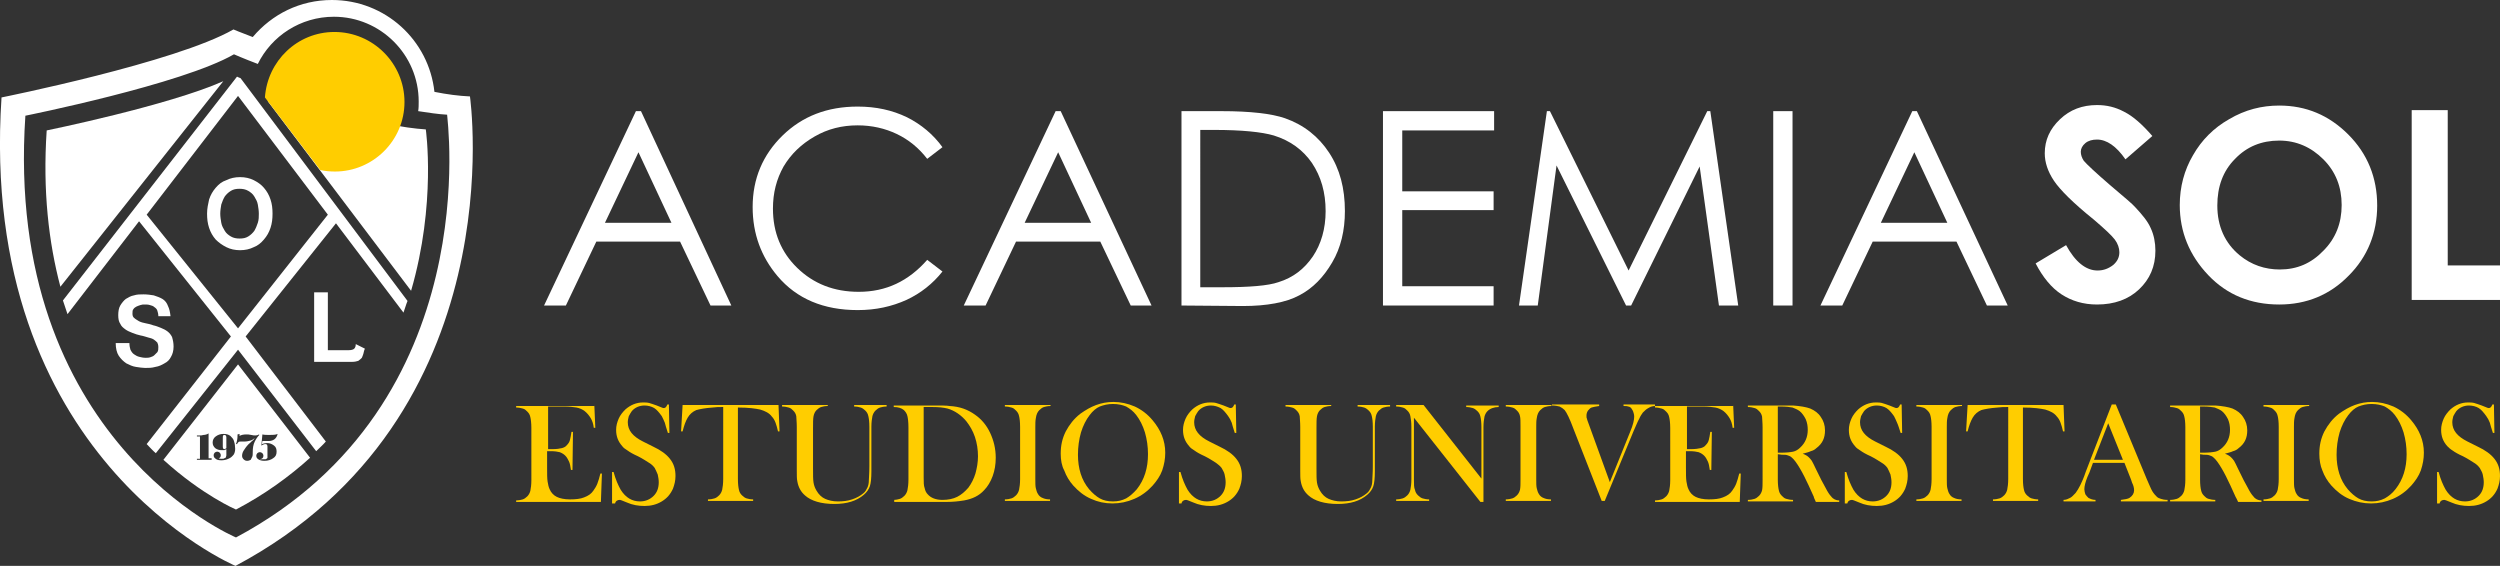 <?xml version="1.0" encoding="utf-8"?>
<!-- Generator: Adobe Illustrator 26.0.0, SVG Export Plug-In . SVG Version: 6.00 Build 0)  -->
<svg version="1.1" id="Capa_1" xmlns="http://www.w3.org/2000/svg" xmlns:xlink="http://www.w3.org/1999/xlink" x="0px" y="0px"
	 viewBox="0 0 492.6 111.5" style="enable-background:new 0 0 492.6 111.5;" xml:space="preserve">
<rect x="0" y="0" width="492.6" height="111.5" fill="#333333" stroke="none"/>
<style type="text/css">
	.st0{fill:#FFFFFF;}
	.st1{fill:#FFCD00;}
	.st2{fill-rule:evenodd;clip-rule:evenodd;fill:#FFFFFF;}
</style>
<path class="st0" d="M424.1,26.8l-5.3,4.6c-1.8-2.6-3.7-3.9-5.6-3.9c-0.9,0-1.7,0.2-2.3,0.7c-0.6,0.5-0.9,1.1-0.9,1.7
	c0,0.6,0.2,1.2,0.6,1.8c0.6,0.7,2.3,2.3,5.2,4.8c2.7,2.3,4.4,3.7,4.9,4.3c1.4,1.5,2.5,2.8,3.1,4.2c0.6,1.3,0.9,2.8,0.9,4.4
	c0,3.1-1.1,5.6-3.2,7.6s-4.9,3-8.3,3c-2.7,0-5-0.7-7-2s-3.7-3.4-5.1-6.1l6-3.6c1.8,3.3,3.9,5,6.2,5c1.2,0,2.2-0.4,3.1-1.1
	c0.8-0.7,1.2-1.5,1.2-2.5c0-0.8-0.3-1.7-0.9-2.5s-2-2.1-4.1-3.9c-4.1-3.3-6.7-5.9-7.9-7.7c-1.2-1.8-1.8-3.6-1.8-5.4
	c0-2.6,1-4.8,3-6.7s4.4-2.8,7.3-2.8c1.9,0,3.6,0.4,5.3,1.3C420.3,22.9,422.1,24.5,424.1,26.8"/>
<path class="st0" d="M449.1,20.8c5.3,0,9.8,1.9,13.6,5.7s5.7,8.5,5.7,14c0,5.4-1.9,10.1-5.6,13.8c-3.7,3.8-8.3,5.7-13.7,5.7
	c-5.6,0-10.3-1.9-14-5.8s-5.6-8.5-5.6-13.8c0-3.6,0.9-6.9,2.6-9.8c1.7-3,4.1-5.4,7.1-7.1C442.4,21.6,445.7,20.8,449.1,20.8
	 M449.1,27.7c-3.5,0-6.4,1.2-8.7,3.6c-2.4,2.4-3.5,5.5-3.5,9.2c0,4.1,1.5,7.4,4.4,9.8c2.3,1.9,5,2.8,7.9,2.8c3.4,0,6.2-1.2,8.6-3.7
	c2.4-2.4,3.6-5.4,3.6-9s-1.2-6.6-3.6-9C455.4,29,452.5,27.7,449.1,27.7"/>
<polygon class="st0" points="475.2,21.7 482.3,21.7 482.3,52.3 492.6,52.3 492.6,59.1 475.2,59.1 "/>
<path class="st0" d="M92.6,19c-2.2-0.1-4.5-0.4-7-0.9C84.5,7.9,75.9,0,65.4,0c-6.3,0-11.8,2.8-15.6,7.3C47.4,6.4,46,5.8,46,5.8
	C34.7,12.3,0.3,19.2,0.3,19.2c-4.7,71,46.1,92.3,46.1,92.3C101.7,82.1,92.6,19,92.6,19z M46.5,105.9c0,0-45.8-19.2-41.5-83.1
	c0,0,30.9-6.2,41.1-12.1c0,0,1.8,0.8,4.7,1.9c2.7-5.5,8.4-9.3,15-9.3c9.2,0,16.7,7.5,16.7,16.7c0,0.7,0,1.3-0.1,1.9
	c2,0.3,3.9,0.6,5.7,0.7C88,22.7,96.2,79.4,46.5,105.9z"/>
<path class="st0" d="M53.7,42.1c0,1-0.1,1.9-0.4,2.8s-0.7,1.6-1.3,2.3c-0.6,0.7-1.2,1.2-2,1.5c-0.8,0.4-1.7,0.6-2.7,0.6
	s-1.9-0.2-2.7-0.6c-0.8-0.4-1.5-0.9-2.1-1.5c-0.6-0.7-1-1.4-1.3-2.3s-0.4-1.8-0.4-2.8s0.2-1.9,0.4-2.8c0.3-0.9,0.7-1.6,1.3-2.3
	c0.6-0.7,1.2-1.2,2.1-1.5c0.8-0.4,1.7-0.6,2.7-0.6s1.9,0.2,2.7,0.6c0.8,0.4,1.5,0.9,2,1.5c0.6,0.7,1,1.4,1.3,2.3
	S53.7,41.1,53.7,42.1 M51,42.1c0-0.6-0.1-1.2-0.2-1.8s-0.4-1.1-0.7-1.6c-0.3-0.5-0.7-0.8-1.2-1.1c-0.5-0.3-1.1-0.4-1.7-0.4
	c-0.7,0-1.2,0.1-1.7,0.4c-0.5,0.3-0.9,0.7-1.2,1.1c-0.3,0.5-0.5,1-0.7,1.6c-0.1,0.6-0.2,1.2-0.2,1.8s0.1,1.2,0.2,1.8
	s0.4,1.1,0.7,1.6c0.3,0.5,0.7,0.8,1.2,1.1c0.5,0.3,1.1,0.4,1.7,0.4c0.7,0,1.2-0.1,1.7-0.4s0.9-0.7,1.2-1.1c0.3-0.5,0.5-1,0.7-1.6
	S51,42.7,51,42.1"/>
<path class="st0" d="M34.2,68.3c0,0.8-0.2,1.5-0.5,2c-0.3,0.6-0.7,1-1.3,1.3c-0.5,0.3-1.1,0.6-1.8,0.7c-0.7,0.2-1.3,0.2-2,0.2
	c-0.5,0-1.1-0.1-1.8-0.2c-0.7-0.1-1.3-0.4-1.9-0.7c-0.6-0.4-1.1-0.9-1.5-1.5s-0.6-1.5-0.6-2.5h2.7c0,0.5,0.1,1,0.2,1.3
	c0.2,0.4,0.4,0.7,0.7,0.9c0.3,0.2,0.6,0.4,1,0.5s0.8,0.2,1.3,0.2c0.3,0,0.6,0,0.9-0.1s0.6-0.2,0.8-0.4c0.2-0.2,0.4-0.4,0.6-0.6
	c0.2-0.3,0.2-0.6,0.2-1s-0.1-0.7-0.2-0.9c-0.2-0.2-0.4-0.4-0.7-0.6c-0.3-0.2-0.7-0.3-1.1-0.4s-0.9-0.3-1.5-0.4
	c-0.5-0.1-1.1-0.3-1.6-0.5s-1-0.4-1.4-0.7c-0.4-0.3-0.8-0.6-1-1.1c-0.3-0.4-0.4-1-0.4-1.7s0.1-1.4,0.4-1.9s0.7-1,1.1-1.3
	c0.5-0.3,1-0.6,1.6-0.7C27,58,27.6,58,28.3,58c0.7,0,1.4,0.1,2,0.2c0.6,0.2,1.2,0.4,1.7,0.7c0.5,0.3,0.9,0.8,1.1,1.4
	c0.3,0.6,0.4,1.2,0.5,2h-2.4c0-0.4-0.1-0.8-0.2-1.1c-0.1-0.3-0.3-0.5-0.6-0.7c-0.2-0.2-0.5-0.3-0.9-0.4c-0.3-0.1-0.7-0.1-1-0.1
	s-0.5,0-0.8,0.1s-0.6,0.2-0.8,0.3c-0.2,0.1-0.5,0.3-0.6,0.5c-0.2,0.2-0.2,0.5-0.2,0.9s0.1,0.7,0.4,0.9c0.2,0.2,0.6,0.4,0.9,0.6
	c0.4,0.2,0.8,0.3,1.3,0.4s1,0.2,1.5,0.4c0.5,0.1,1,0.3,1.5,0.5s0.9,0.4,1.3,0.7c0.4,0.3,0.7,0.7,0.9,1.1
	C34.1,67.1,34.2,67.6,34.2,68.3"/>
<path class="st0" d="M71.6,69.7c-0.1,0.3-0.2,0.6-0.3,0.8c-0.2,0.2-0.4,0.4-0.7,0.6c-0.3,0.1-0.7,0.2-1.2,0.2h-7.5V57.6h2.7V69h4.1
	c0.5,0,0.9-0.1,1.1-0.3c0.2-0.2,0.3-0.5,0.3-0.9l1.8,0.9C71.7,69.1,71.7,69.4,71.6,69.7"/>
<path class="st0" d="M126.3,21.9l17.8,38.3H140l-6-12.6h-16.5l-6,12.6h-4.3l18.1-38.3C125.3,21.9,126.3,21.9,126.3,21.9z M125.8,30
	l-6.6,13.9h13.1L125.8,30z"/>
<path class="st0" d="M185.7,29l-3,2.3c-1.7-2.2-3.7-3.8-6-4.9c-2.3-1.1-4.9-1.7-7.7-1.7c-3.1,0-5.9,0.7-8.5,2.2s-4.6,3.4-6.1,5.9
	c-1.4,2.5-2.1,5.2-2.1,8.3c0,4.7,1.6,8.6,4.8,11.7s7.2,4.7,12.1,4.7c5.4,0,9.8-2.1,13.5-6.3l3,2.3c-1.9,2.4-4.3,4.3-7.1,5.6
	c-2.9,1.3-6,2-9.6,2c-6.7,0-12-2.2-15.8-6.7c-3.2-3.8-4.9-8.3-4.9-13.6c0-5.6,2-10.3,5.9-14.1S163,21,169,21c3.6,0,6.8,0.7,9.7,2.1
	C181.5,24.5,183.9,26.5,185.7,29"/>
<path class="st0" d="M209,21.9l17.9,38.3h-4.1l-6-12.6h-16.6l-6,12.6h-4.3L208,21.9C208,21.9,209,21.9,209,21.9z M208.5,30
	l-6.6,13.9H215L208.5,30z"/>
<path class="st0" d="M232.8,60.2V21.9h7.9c5.7,0,9.9,0.5,12.5,1.4c3.7,1.3,6.6,3.6,8.7,6.8s3.1,7,3.1,11.5c0,3.8-0.8,7.2-2.5,10.1
	s-3.8,5.1-6.5,6.5c-2.6,1.4-6.4,2.1-11.1,2.1L232.8,60.2L232.8,60.2z M236.5,56.6h4.4c5.3,0,9-0.3,11-1c2.9-0.9,5.1-2.6,6.8-5.1
	c1.6-2.4,2.5-5.4,2.5-8.9c0-3.7-0.9-6.8-2.7-9.5c-1.8-2.6-4.3-4.4-7.5-5.4c-2.4-0.7-6.3-1.1-11.8-1.1h-2.7L236.5,56.6L236.5,56.6z"
	/>
<polygon class="st0" points="272.5,21.9 294.4,21.9 294.4,25.7 276.3,25.7 276.3,37.7 294.3,37.7 294.3,41.4 276.3,41.4 276.3,56.4 
	294.3,56.4 294.3,60.2 272.5,60.2 "/>
<polygon class="st0" points="299.3,60.2 304.8,21.9 305.4,21.9 320.9,53.3 336.4,21.9 337,21.9 342.5,60.2 338.7,60.2 334.9,32.8 
	321.4,60.2 320.4,60.2 306.7,32.6 303,60.2 "/>
<rect x="349.4" y="21.9" class="st0" width="3.8" height="38.3"/>
<path class="st0" d="M377.7,21.9l17.9,38.3h-4.1l-6-12.6H369l-6,12.6h-4.3l18.1-38.3C376.8,21.9,377.7,21.9,377.7,21.9z M377.2,30
	l-6.6,13.9h13.1L377.2,30z"/>
<path class="st1" d="M117.1,79.7l0.2,4.6H117c-0.1-0.8-0.3-1.4-0.6-1.9s-0.7-1-1.2-1.4c-0.4-0.3-1-0.6-1.6-0.7s-1.4-0.2-2.4-0.2H108
	v8.4h0.8c0.9,0,1.5-0.1,1.9-0.2s0.8-0.3,1-0.6c0.3-0.3,0.5-0.6,0.6-1s0.2-0.9,0.3-1.6h0.3l-0.1,7.5h-0.3c-0.1-0.7-0.2-1.3-0.4-1.7
	c-0.2-0.4-0.4-0.8-0.7-1.1c-0.3-0.3-0.6-0.5-1.1-0.7c-0.4-0.1-1-0.2-1.7-0.2h-0.8v3.2c0,1.3,0,2.2,0.1,2.8c0.1,0.6,0.2,1.1,0.4,1.5
	c0.3,0.7,0.8,1.2,1.4,1.5c0.6,0.3,1.5,0.5,2.6,0.5s2.1-0.1,2.8-0.4c0.8-0.3,1.4-0.7,1.8-1.3c0.3-0.4,0.6-0.9,0.8-1.4s0.4-1.2,0.6-2
	h0.3l-0.2,5.6h-16.7v-0.3c0.5,0,1-0.1,1.3-0.2s0.6-0.3,0.9-0.6c0.3-0.3,0.5-0.7,0.6-1.1c0.1-0.5,0.2-1.2,0.2-2.1V84.3
	c0-0.9-0.1-1.7-0.2-2.1c-0.1-0.5-0.3-0.8-0.6-1.1c-0.3-0.3-0.5-0.5-0.9-0.6c-0.3-0.1-0.8-0.2-1.3-0.2V80h15.4V79.7z"/>
<path class="st1" d="M120.6,98.8V93h0.3c0.4,1.5,0.9,2.6,1.4,3.5c1,1.6,2.3,2.3,3.8,2.3c1.1,0,2-0.4,2.7-1.1s1-1.6,1-2.7
	c0-0.5-0.1-1-0.2-1.5c-0.2-0.5-0.4-0.9-0.6-1.3c-0.3-0.4-0.6-0.7-1.1-1s-1.2-0.8-2.2-1.3c-0.9-0.4-1.6-0.8-2-1.1
	c-0.5-0.3-0.9-0.6-1.1-0.9c-0.8-0.9-1.2-1.9-1.2-3.2c0-0.8,0.2-1.5,0.5-2.2s0.8-1.3,1.3-1.8c1-0.9,2.2-1.4,3.5-1.4
	c0.4,0,0.8,0,1.2,0.1s0.9,0.3,1.5,0.5c0.5,0.2,0.8,0.3,1,0.4s0.3,0.1,0.4,0.1c0.3,0,0.5-0.2,0.7-0.7h0.3l0.1,5.6h-0.3
	c-0.3-0.9-0.5-1.6-0.6-2c-0.2-0.5-0.4-0.9-0.6-1.3c-0.5-0.7-1-1.3-1.5-1.6c-0.5-0.3-1.2-0.5-1.9-0.5c-1,0-1.9,0.4-2.5,1.1
	c-0.2,0.3-0.4,0.6-0.6,1c-0.1,0.4-0.2,0.8-0.2,1.2c0,1.6,1,2.8,3,3.8l2,1c1.5,0.7,2.6,1.5,3.3,2.4c0.8,1,1.1,2.1,1.1,3.4
	c0,0.9-0.2,1.7-0.5,2.5c-0.5,1.1-1.2,1.9-2.2,2.5s-2.1,0.9-3.4,0.9c-1.2,0-2.4-0.2-3.5-0.7c-0.6-0.2-0.9-0.4-1-0.4s-0.2-0.1-0.4-0.1
	c-0.4,0-0.8,0.2-0.9,0.7h-0.6V98.8z"/>
<path class="st1" d="M142.3,80.2c-0.6,0-1.2,0-1.9,0.1c-1.4,0.1-2.5,0.3-3.2,0.5c-0.7,0.3-1.3,0.8-1.7,1.5s-0.7,1.5-1,2.7h-0.3
	l0.3-5.2h18.9l0.2,5.2h-0.3c-0.3-1.3-0.6-2.3-1.2-2.9c-0.5-0.7-1.3-1.1-2.3-1.4c-0.9-0.2-2.3-0.4-4.4-0.4v14.1c0,1,0.1,1.7,0.2,2.1
	c0.1,0.5,0.3,0.8,0.6,1.1c0.3,0.3,0.6,0.5,0.9,0.6c0.3,0.1,0.8,0.2,1.3,0.2v0.3h-8.9v-0.3c0.5,0,1-0.1,1.3-0.2s0.6-0.3,0.9-0.6
	c0.3-0.3,0.5-0.7,0.6-1.1c0.1-0.5,0.2-1.2,0.2-2.1V80.2H142.3z"/>
<path class="st1" d="M163.1,79.7V80c-0.5,0-1,0.1-1.3,0.2s-0.6,0.3-0.9,0.6c-0.3,0.3-0.5,0.7-0.6,1.2s-0.1,1.3-0.1,2.4v7.9
	c0,1.3,0,2.2,0.1,2.8c0.1,0.6,0.3,1.1,0.6,1.6c0.4,0.7,1,1.3,1.7,1.6c0.7,0.3,1.5,0.5,2.5,0.5s1.9-0.1,2.8-0.4
	c0.9-0.3,1.6-0.7,2.2-1.2c0.4-0.3,0.6-0.7,0.8-1.1s0.3-0.9,0.3-1.5c0-0.4,0.1-1.3,0.1-2.7v-7.8c0-1-0.1-1.7-0.2-2.1
	c-0.1-0.5-0.3-0.8-0.6-1.1c-0.3-0.3-0.6-0.5-0.9-0.6c-0.3-0.1-0.8-0.2-1.3-0.2v-0.3h6.4v0.3c-0.5,0-1,0.1-1.3,0.2s-0.6,0.3-0.9,0.6
	c-0.3,0.3-0.5,0.7-0.6,1.1c-0.1,0.5-0.2,1.2-0.2,2.1v8.8c0,1.3-0.1,2.3-0.3,2.9s-0.6,1.2-1.2,1.7c-1.4,1.2-3.3,1.8-5.8,1.8
	c-2.6,0-4.6-0.6-5.8-1.7c-0.8-0.7-1.3-1.6-1.5-2.8c-0.1-0.4-0.1-1.2-0.1-2.2v-8.5c0-1-0.1-1.7-0.1-2.1c-0.1-0.5-0.3-0.8-0.6-1.1
	c-0.3-0.3-0.5-0.5-0.9-0.6c-0.3-0.1-0.8-0.2-1.3-0.2v-0.3h9V79.7z"/>
<path class="st1" d="M176,98.5c0.5,0,1-0.1,1.3-0.2s0.6-0.3,0.9-0.6c0.3-0.3,0.5-0.7,0.6-1.1c0.1-0.5,0.2-1.2,0.2-2.1V84.2
	c0-1-0.1-1.8-0.2-2.2c-0.1-0.5-0.4-0.9-0.7-1.2c-0.5-0.4-1.1-0.6-2-0.6v-0.3h7.7c1.7,0,2.8,0,3.3,0.1c2,0.1,3.6,0.7,5,1.7
	c1.3,0.9,2.3,2.1,3,3.6s1.1,3.1,1.1,4.9c0,1.3-0.2,2.5-0.6,3.6c-0.4,1.1-1,2.1-1.7,2.8c-1,1.1-2.3,1.7-3.9,2
	c-1.2,0.2-2.3,0.3-3.5,0.3h-10.3v-0.4H176z M182,80.2v13.9c0,0.9,0,1.6,0.2,2.1c0.1,0.5,0.3,0.9,0.6,1.2c0.6,0.7,1.6,1.1,2.9,1.1
	c1.1,0,2.1-0.2,2.9-0.6c0.8-0.4,1.5-1,2.2-1.8c0.6-0.8,1.1-1.8,1.4-2.8c0.3-1.1,0.5-2.2,0.5-3.4c0-1.3-0.2-2.6-0.6-3.8
	c-0.4-1.2-1-2.2-1.7-3.1c-1-1.2-2.3-2.1-3.7-2.5c-0.8-0.2-1.8-0.3-3-0.3L182,80.2L182,80.2z"/>
<path class="st1" d="M207,79.7V80c-0.5,0-1,0.1-1.3,0.2s-0.6,0.3-0.9,0.6c-0.4,0.4-0.6,0.9-0.7,1.6c-0.1,0.5-0.1,1.1-0.1,1.7v10.3
	c0,0.8,0,1.4,0.1,1.8s0.2,0.8,0.4,1.1c0.2,0.4,0.6,0.7,0.9,0.8c0.4,0.2,0.9,0.3,1.5,0.3v0.3H198v-0.3c0.5,0,1-0.1,1.3-0.2
	s0.6-0.3,0.9-0.6c0.3-0.3,0.5-0.7,0.6-1.1c0.1-0.5,0.2-1.2,0.2-2.1V84.1c0-1-0.1-1.7-0.2-2.1c-0.1-0.5-0.3-0.8-0.6-1.1
	c-0.3-0.3-0.5-0.5-0.9-0.6c-0.3-0.1-0.8-0.2-1.3-0.2v-0.3h9V79.7z"/>
<path class="st1" d="M209,89.4c0-1.6,0.3-3,1-4.4c0.7-1.3,1.6-2.5,2.9-3.5c1-0.7,2-1.3,3.1-1.7c1.1-0.4,2.2-0.6,3.4-0.6
	c1.4,0,2.8,0.3,4.2,0.9c1.3,0.6,2.5,1.5,3.5,2.7c1.6,1.9,2.5,4,2.5,6.4c0,1.2-0.2,2.3-0.6,3.5c-0.4,1.1-1.1,2.1-1.9,3
	c-1,1.1-2.2,2-3.6,2.6s-2.8,0.9-4.3,0.9s-2.9-0.3-4.2-0.9c-1.4-0.6-2.5-1.5-3.5-2.6c-0.8-0.9-1.4-1.9-1.8-3
	C209.2,91.8,209,90.6,209,89.4 M212.4,89.6c0,2.7,0.7,5,2.2,6.8c0.7,0.8,1.4,1.4,2.1,1.8s1.6,0.6,2.6,0.6s1.8-0.2,2.6-0.6
	c0.7-0.4,1.4-1,2.1-1.8c1.5-1.9,2.2-4.2,2.2-6.9c0-1.5-0.2-2.9-0.6-4.3c-0.4-1.3-1-2.5-1.7-3.4c-0.6-0.8-1.3-1.3-2-1.7
	c-0.7-0.3-1.6-0.5-2.6-0.5s-1.8,0.2-2.6,0.5c-0.7,0.3-1.4,0.9-2,1.7c-0.7,0.9-1.3,2.1-1.7,3.4C212.6,86.6,212.4,88.1,212.4,89.6"/>
<path class="st1" d="M232.3,98.8V93h0.3c0.4,1.5,0.9,2.6,1.4,3.5c1,1.6,2.3,2.3,3.8,2.3c1.1,0,2-0.4,2.7-1.1s1-1.6,1-2.7
	c0-0.5-0.1-1-0.2-1.5s-0.4-0.9-0.6-1.3c-0.3-0.4-0.7-0.7-1.1-1c-0.5-0.3-1.2-0.8-2.2-1.3c-0.9-0.4-1.6-0.8-2-1.1
	c-0.5-0.3-0.9-0.6-1.1-0.9c-0.8-0.9-1.2-1.9-1.2-3.2c0-0.8,0.2-1.5,0.5-2.2s0.8-1.3,1.3-1.8c1-0.9,2.2-1.4,3.5-1.4
	c0.4,0,0.8,0,1.2,0.1c0.4,0.1,0.9,0.3,1.5,0.5c0.5,0.2,0.8,0.3,1,0.4s0.3,0.1,0.4,0.1c0.3,0,0.5-0.2,0.7-0.7h0.3l0.1,5.6h-0.3
	c-0.3-0.9-0.5-1.6-0.6-2c-0.2-0.5-0.4-0.9-0.7-1.3c-0.5-0.7-1-1.3-1.5-1.6c-0.6-0.3-1.2-0.5-1.9-0.5c-1,0-1.9,0.4-2.5,1.1
	c-0.2,0.3-0.4,0.6-0.6,1c-0.1,0.4-0.2,0.8-0.2,1.2c0,1.6,1,2.8,3,3.8l2,1c1.5,0.7,2.6,1.5,3.3,2.4c0.8,1,1.1,2.1,1.1,3.4
	c0,0.9-0.2,1.7-0.5,2.5c-0.5,1.1-1.2,1.9-2.2,2.5s-2.1,0.9-3.4,0.9c-1.2,0-2.4-0.2-3.5-0.7c-0.6-0.2-0.9-0.4-1-0.4s-0.2-0.1-0.4-0.1
	c-0.4,0-0.8,0.2-0.9,0.7h-0.5V98.8z"/>
<path class="st1" d="M262.3,79.7V80c-0.5,0-1,0.1-1.3,0.2s-0.6,0.3-0.9,0.6c-0.3,0.3-0.5,0.7-0.6,1.2s-0.1,1.3-0.1,2.4v7.9
	c0,1.3,0,2.2,0.1,2.8c0.1,0.6,0.3,1.1,0.6,1.6c0.4,0.7,1,1.3,1.7,1.6c0.7,0.3,1.5,0.5,2.5,0.5s1.9-0.1,2.8-0.4s1.6-0.7,2.2-1.2
	c0.4-0.3,0.6-0.7,0.8-1.1c0.2-0.4,0.3-0.9,0.3-1.5c0-0.4,0.1-1.3,0.1-2.7v-7.8c0-1-0.1-1.7-0.2-2.1c-0.1-0.5-0.3-0.8-0.6-1.1
	c-0.3-0.3-0.6-0.5-0.9-0.6s-0.8-0.2-1.3-0.2v-0.3h6.4v0.3c-0.5,0-1,0.1-1.3,0.2s-0.6,0.3-0.9,0.6c-0.3,0.3-0.5,0.7-0.6,1.1
	c-0.1,0.5-0.2,1.2-0.2,2.1v8.8c0,1.3-0.1,2.3-0.3,2.9c-0.2,0.6-0.6,1.2-1.2,1.7c-1.4,1.2-3.3,1.8-5.8,1.8c-2.6,0-4.6-0.6-5.8-1.7
	c-0.8-0.7-1.3-1.6-1.5-2.8c-0.1-0.4-0.1-1.2-0.1-2.2v-8.5c0-1-0.1-1.7-0.1-2.1c-0.1-0.5-0.3-0.8-0.6-1.1c-0.3-0.3-0.5-0.5-0.9-0.6
	c-0.3-0.1-0.8-0.2-1.3-0.2v-0.3h9V79.7z"/>
<path class="st1" d="M278.6,82.3v12.1c0,1,0,1.7,0.2,2.1c0.1,0.5,0.3,0.8,0.6,1.1c0.3,0.3,0.6,0.5,0.9,0.6s0.8,0.2,1.3,0.2v0.3h-6.5
	v-0.3c0.5,0,1-0.1,1.3-0.2s0.6-0.3,0.9-0.6c0.3-0.3,0.5-0.7,0.6-1.1c0.1-0.5,0.2-1.2,0.2-2.1V84.1c0-0.9-0.1-1.6-0.2-2.1
	s-0.3-0.8-0.6-1.1c-0.3-0.3-0.5-0.5-0.9-0.6c-0.3-0.1-0.8-0.2-1.3-0.2v-0.3h5.4l11.4,14.5V84.2c0-1-0.1-1.7-0.2-2.1
	c-0.1-0.5-0.3-0.8-0.6-1.1c-0.3-0.3-0.6-0.5-0.9-0.6s-0.8-0.2-1.3-0.2v-0.3h6.4v0.3c-0.9,0-1.7,0.3-2.2,0.8
	c-0.3,0.3-0.5,0.7-0.6,1.1c-0.1,0.5-0.2,1.2-0.2,2.1v14.7h-0.6L278.6,82.3z"/>
<path class="st1" d="M305.7,79.7V80c-0.5,0-1,0.1-1.3,0.2s-0.6,0.3-0.9,0.6c-0.4,0.4-0.6,0.9-0.7,1.6c-0.1,0.5-0.1,1.1-0.1,1.7v10.3
	c0,0.8,0,1.4,0.1,1.8s0.2,0.8,0.4,1.1c0.2,0.4,0.6,0.7,0.9,0.8c0.4,0.2,0.9,0.3,1.5,0.3v0.3h-8.9v-0.3c0.5,0,1-0.1,1.3-0.2
	s0.6-0.3,0.9-0.6c0.3-0.3,0.5-0.7,0.6-1.1c0.1-0.5,0.1-1.2,0.1-2.1V84.1c0-1,0-1.7-0.1-2.1c-0.1-0.5-0.3-0.8-0.6-1.1
	c-0.3-0.3-0.5-0.5-0.9-0.6c-0.3-0.1-0.8-0.2-1.3-0.2v-0.3h9V79.7z"/>
<path class="st1" d="M305.9,79.7h9.2V80c-0.7,0.1-1.2,0.2-1.5,0.3c-0.3,0.1-0.5,0.4-0.7,0.6c-0.2,0.3-0.3,0.6-0.3,1
	c0,0.2,0,0.5,0.1,0.6c0,0.2,0.2,0.6,0.4,1.2l4.1,11.3l4-9.9c0.6-1.4,0.8-2.4,0.8-3c0-0.4-0.1-0.7-0.2-1s-0.3-0.5-0.4-0.7
	c-0.2-0.2-0.4-0.3-0.6-0.3c-0.2-0.1-0.5-0.1-0.9-0.1v-0.3h6.2V80c-0.5,0-1,0.2-1.3,0.4c-0.4,0.2-0.7,0.5-1.1,0.9
	c-0.2,0.3-0.5,0.7-0.7,1.2c-0.3,0.5-0.6,1.3-1.1,2.4l-5.7,13.8h-0.6L310,84.4c-0.7-1.9-1.3-3.1-1.7-3.6c-0.3-0.3-0.6-0.5-1-0.7
	c-0.4-0.1-0.9-0.2-1.5-0.2v-0.2H305.9z"/>
<path class="st1" d="M341.5,79.7l0.2,4.6h-0.3c-0.1-0.8-0.3-1.4-0.6-1.9c-0.3-0.5-0.7-1-1.2-1.4c-0.4-0.3-1-0.6-1.6-0.7
	s-1.4-0.2-2.4-0.2h-3.2v8.4h0.8c0.8,0,1.5-0.1,1.9-0.2s0.8-0.3,1-0.6c0.3-0.3,0.5-0.6,0.6-1s0.2-0.9,0.3-1.6h0.3l-0.1,7.5h-0.3
	c-0.1-0.7-0.2-1.3-0.4-1.7c-0.2-0.4-0.4-0.8-0.7-1.1c-0.3-0.3-0.6-0.5-1.1-0.7c-0.4-0.1-1-0.2-1.7-0.2h-0.8v3.2c0,1.3,0,2.2,0.1,2.8
	c0.1,0.6,0.2,1.1,0.4,1.5c0.3,0.7,0.8,1.2,1.4,1.5s1.5,0.5,2.6,0.5s2.1-0.1,2.8-0.4c0.8-0.3,1.4-0.7,1.8-1.3
	c0.3-0.4,0.6-0.9,0.8-1.4c0.2-0.5,0.4-1.2,0.6-2h0.3l-0.2,5.6h-16.7v-0.3c0.5,0,1-0.1,1.3-0.2s0.6-0.3,0.9-0.6
	c0.3-0.3,0.5-0.7,0.6-1.1c0.1-0.5,0.2-1.2,0.2-2.1V84.3c0-0.9-0.1-1.7-0.2-2.1c-0.1-0.5-0.3-0.8-0.6-1.1c-0.3-0.3-0.5-0.5-0.9-0.6
	c-0.3-0.1-0.8-0.2-1.3-0.2V80h15.4V79.7z"/>
<path class="st1" d="M350.3,89.5v5c0,1,0.1,1.7,0.2,2.1c0.1,0.5,0.3,0.8,0.6,1.1c0.3,0.3,0.5,0.5,0.9,0.6c0.3,0.1,0.8,0.2,1.3,0.2
	v0.3h-8.9v-0.3c0.5,0,1-0.1,1.3-0.2s0.6-0.3,0.9-0.6c0.3-0.3,0.5-0.7,0.6-1.1c0.1-0.5,0.1-1.2,0.1-2.1V84.2c0-1-0.1-1.7-0.1-2.1
	c-0.1-0.5-0.3-0.8-0.6-1.1c-0.3-0.3-0.5-0.5-0.9-0.6c-0.3-0.1-0.8-0.2-1.3-0.2v-0.3h6.7c1.1,0,1.9,0,2.2,0c1.4,0.1,2.6,0.3,3.4,0.6
	c0.9,0.4,1.6,0.9,2.1,1.7c0.5,0.7,0.8,1.6,0.8,2.6c0,1.5-0.5,2.6-1.7,3.5c-0.3,0.3-0.7,0.5-1.1,0.6c-0.4,0.2-0.9,0.3-1.6,0.5
	c0.6,0.2,1,0.5,1.2,0.7s0.4,0.4,0.6,0.7c0.2,0.3,0.4,0.8,0.8,1.6c0.8,1.7,1.5,3,1.9,3.7c0.4,0.8,0.8,1.4,1.1,1.7
	c0.2,0.3,0.5,0.5,0.7,0.6s0.5,0.2,0.9,0.2v0.3h-4.6c-0.2-0.5-0.4-0.8-0.4-1l-1-2.2c-0.6-1.3-1.2-2.5-1.8-3.5c-0.6-1-1.1-1.7-1.6-2.1
	c-0.2-0.2-0.5-0.3-0.8-0.4s-0.6-0.1-1.1-0.1L350.3,89.5L350.3,89.5z M350.3,89.2h0.5c1.2,0,2-0.1,2.5-0.2s1-0.4,1.4-0.8
	c1-0.9,1.5-2.1,1.5-3.5c0-0.7-0.1-1.4-0.4-2.1c-0.3-0.6-0.7-1.2-1.2-1.6c-0.4-0.3-0.9-0.5-1.4-0.7c-0.5-0.1-1.3-0.2-2.3-0.2h-0.6
	V89.2z"/>
<path class="st1" d="M363.5,98.8V93h0.3c0.4,1.5,0.9,2.6,1.4,3.5c1,1.6,2.3,2.3,3.8,2.3c1.1,0,2-0.4,2.7-1.1s1-1.6,1-2.7
	c0-0.5-0.1-1-0.2-1.5c-0.2-0.5-0.4-0.9-0.6-1.3c-0.3-0.4-0.6-0.7-1.1-1s-1.2-0.8-2.2-1.3c-0.9-0.4-1.6-0.8-2-1.1
	c-0.5-0.3-0.9-0.6-1.1-0.9c-0.8-0.9-1.2-1.9-1.2-3.2c0-0.8,0.2-1.5,0.5-2.2s0.8-1.3,1.3-1.8c1-0.9,2.2-1.4,3.5-1.4
	c0.4,0,0.8,0,1.2,0.1c0.4,0.1,0.9,0.3,1.5,0.5c0.5,0.2,0.8,0.3,1,0.4s0.3,0.1,0.4,0.1c0.3,0,0.5-0.2,0.7-0.7h0.3l0.1,5.6h-0.3
	c-0.3-0.9-0.5-1.6-0.7-2c-0.2-0.5-0.4-0.9-0.6-1.3c-0.5-0.7-1-1.3-1.5-1.6c-0.5-0.3-1.2-0.5-1.9-0.5c-1,0-1.9,0.4-2.5,1.1
	c-0.2,0.3-0.4,0.6-0.6,1c-0.1,0.4-0.2,0.8-0.2,1.2c0,1.6,1,2.8,3,3.8l2,1c1.5,0.7,2.6,1.5,3.3,2.4c0.8,1,1.1,2.1,1.1,3.4
	c0,0.9-0.2,1.7-0.5,2.5c-0.5,1.1-1.2,1.9-2.2,2.5s-2.1,0.9-3.4,0.9c-1.2,0-2.4-0.2-3.5-0.7c-0.6-0.2-0.9-0.4-1-0.4s-0.2-0.1-0.4-0.1
	c-0.4,0-0.8,0.2-0.9,0.7h-0.5V98.8z"/>
<path class="st1" d="M386.6,79.7V80c-0.5,0-1,0.1-1.3,0.2s-0.6,0.3-0.9,0.6c-0.4,0.4-0.6,0.9-0.7,1.6c-0.1,0.5-0.1,1.1-0.1,1.7v10.3
	c0,0.8,0,1.4,0.1,1.8s0.2,0.8,0.4,1.1c0.2,0.4,0.6,0.7,0.9,0.8c0.4,0.2,0.9,0.3,1.5,0.3v0.3h-8.9v-0.3c0.5,0,1-0.1,1.3-0.2
	s0.6-0.3,0.9-0.6c0.3-0.3,0.5-0.7,0.6-1.1c0.1-0.5,0.2-1.2,0.2-2.1V84.1c0-1-0.1-1.7-0.2-2.1c-0.1-0.5-0.3-0.8-0.6-1.1
	c-0.3-0.3-0.5-0.5-0.9-0.6c-0.3-0.1-0.8-0.2-1.3-0.2v-0.3h9V79.7z"/>
<path class="st1" d="M395.5,80.2c-0.6,0-1.2,0-1.9,0.1c-1.4,0.1-2.5,0.3-3.2,0.5c-0.7,0.3-1.3,0.8-1.7,1.5c-0.4,0.7-0.7,1.5-1,2.7
	h-0.3l0.3-5.2h18.9l0.2,5.2h-0.3c-0.3-1.3-0.6-2.3-1.2-2.9c-0.5-0.7-1.3-1.1-2.3-1.4c-0.9-0.2-2.3-0.4-4.4-0.4v14.1
	c0,1,0.1,1.7,0.2,2.1c0.1,0.5,0.3,0.8,0.6,1.1c0.3,0.3,0.6,0.5,0.9,0.6s0.8,0.2,1.3,0.2v0.3h-8.9v-0.3c0.5,0,1-0.1,1.3-0.2
	s0.6-0.3,0.9-0.6c0.3-0.3,0.5-0.7,0.6-1.1c0.1-0.5,0.2-1.2,0.2-2.1V80.2H395.5z"/>
<path class="st1" d="M427.1,98.8h-9.2v-0.3c0.8-0.1,1.4-0.2,1.7-0.4c0.6-0.4,0.9-0.9,0.9-1.5c0-0.4-0.1-0.9-0.4-1.5l-0.2-0.6
	l-1.3-3.3h-6.2l-0.7,1.9l-0.4,0.9c-0.4,1-0.6,1.8-0.6,2.4c0,0.3,0.1,0.7,0.2,1c0.2,0.3,0.4,0.5,0.6,0.7c0.4,0.2,0.8,0.4,1.4,0.4v0.3
	h-6.3v-0.3c0.5,0,0.9-0.2,1.3-0.4c0.4-0.2,0.7-0.6,1.1-1c0.3-0.4,0.6-0.9,0.9-1.5s0.7-1.5,1.1-2.7l5.1-13.2h0.8l6.1,14.7
	c0.5,1.1,0.8,1.9,1.1,2.4c0.3,0.5,0.6,0.8,0.9,1.1c0.2,0.2,0.5,0.3,0.8,0.4s0.7,0.2,1.3,0.2L427.1,98.8L427.1,98.8z M418.3,90.6
	l-2.9-7.2l-2.8,7.2H418.3z"/>
<path class="st1" d="M433.5,89.5v5c0,1,0.1,1.7,0.2,2.1c0.1,0.5,0.3,0.8,0.6,1.1c0.3,0.3,0.5,0.5,0.9,0.6c0.3,0.1,0.8,0.2,1.3,0.2
	v0.3h-8.9v-0.3c0.5,0,1-0.1,1.3-0.2s0.6-0.3,0.9-0.6c0.3-0.3,0.5-0.7,0.6-1.1c0.1-0.5,0.2-1.2,0.2-2.1V84.2c0-1-0.1-1.7-0.2-2.1
	c-0.1-0.5-0.3-0.8-0.6-1.1c-0.3-0.3-0.5-0.5-0.9-0.6c-0.3-0.1-0.8-0.2-1.3-0.2v-0.3h6.7c1.1,0,1.9,0,2.2,0c1.4,0.1,2.6,0.3,3.4,0.6
	c0.9,0.4,1.6,0.9,2.1,1.7c0.5,0.7,0.8,1.6,0.8,2.6c0,1.5-0.5,2.6-1.7,3.5c-0.3,0.3-0.7,0.5-1.1,0.6c-0.4,0.2-0.9,0.3-1.6,0.5
	c0.6,0.2,1,0.5,1.2,0.7s0.4,0.4,0.6,0.7c0.2,0.3,0.4,0.8,0.8,1.6c0.8,1.7,1.5,3,1.9,3.7c0.4,0.8,0.8,1.4,1.1,1.7
	c0.2,0.3,0.5,0.5,0.7,0.6s0.5,0.2,0.9,0.2v0.3H441c-0.2-0.5-0.4-0.8-0.5-1l-1-2.2c-0.6-1.3-1.2-2.5-1.8-3.5c-0.6-1-1.1-1.7-1.6-2.1
	c-0.2-0.2-0.5-0.3-0.8-0.4s-0.6-0.1-1.1-0.1L433.5,89.5L433.5,89.5z M433.5,89.2h0.5c1.2,0,2-0.1,2.5-0.2s1-0.4,1.4-0.8
	c1-0.9,1.5-2.1,1.5-3.5c0-0.7-0.1-1.4-0.4-2.1c-0.3-0.6-0.7-1.2-1.2-1.6c-0.4-0.3-0.9-0.5-1.4-0.7c-0.5-0.1-1.3-0.2-2.3-0.2h-0.6
	V89.2z"/>
<path class="st1" d="M455,79.7V80c-0.5,0-1,0.1-1.3,0.2s-0.6,0.3-0.9,0.6c-0.4,0.4-0.6,0.9-0.7,1.6c-0.1,0.5-0.1,1.1-0.1,1.7v10.3
	c0,0.8,0,1.4,0.1,1.8s0.2,0.8,0.4,1.1c0.2,0.4,0.6,0.7,0.9,0.8c0.4,0.2,0.9,0.3,1.5,0.3v0.3H446v-0.3c0.5,0,1-0.1,1.3-0.2
	s0.6-0.3,0.9-0.6c0.3-0.3,0.5-0.7,0.6-1.1c0.1-0.5,0.2-1.2,0.2-2.1V84.1c0-1-0.1-1.7-0.2-2.1c-0.1-0.5-0.3-0.8-0.6-1.1
	c-0.3-0.3-0.5-0.5-0.9-0.6c-0.3-0.1-0.8-0.2-1.3-0.2v-0.3h9V79.7z"/>
<path class="st1" d="M457,89.4c0-1.6,0.3-3,1-4.4c0.7-1.3,1.6-2.5,2.9-3.5c1-0.7,2-1.3,3.1-1.7c1.1-0.4,2.2-0.6,3.4-0.6
	c1.4,0,2.8,0.3,4.2,0.9c1.3,0.6,2.5,1.5,3.5,2.7c1.6,1.9,2.5,4,2.5,6.4c0,1.2-0.2,2.3-0.6,3.5c-0.4,1.1-1.1,2.1-1.9,3
	c-1,1.1-2.2,2-3.6,2.6c-1.4,0.6-2.8,0.9-4.3,0.9s-2.9-0.3-4.3-0.9c-1.4-0.6-2.5-1.5-3.5-2.6c-0.8-0.9-1.4-1.9-1.8-3
	C457.2,91.8,457,90.6,457,89.4 M460.4,89.6c0,2.7,0.7,5,2.2,6.8c0.7,0.8,1.4,1.4,2.1,1.8c0.7,0.4,1.6,0.6,2.6,0.6s1.8-0.2,2.6-0.6
	c0.7-0.4,1.5-1,2.1-1.8c1.5-1.9,2.2-4.2,2.2-6.9c0-1.5-0.2-2.9-0.6-4.3c-0.4-1.3-1-2.5-1.7-3.4c-0.6-0.8-1.3-1.3-2-1.7
	c-0.7-0.3-1.6-0.5-2.6-0.5s-1.8,0.2-2.6,0.5c-0.7,0.3-1.4,0.9-2,1.7c-0.7,0.9-1.3,2.1-1.7,3.4C460.6,86.6,460.4,88.1,460.4,89.6"/>
<path class="st1" d="M480.2,98.8V93h0.3c0.4,1.5,0.9,2.6,1.4,3.5c1,1.6,2.3,2.3,3.8,2.3c1.1,0,2-0.4,2.7-1.1s1-1.6,1-2.7
	c0-0.5-0.1-1-0.2-1.5c-0.1-0.5-0.4-0.9-0.6-1.3c-0.3-0.4-0.6-0.7-1.1-1s-1.2-0.8-2.2-1.3c-0.9-0.4-1.6-0.8-2-1.1
	c-0.5-0.3-0.8-0.6-1.1-0.9c-0.8-0.9-1.2-1.9-1.2-3.2c0-0.8,0.2-1.5,0.5-2.2s0.8-1.3,1.3-1.8c1-0.9,2.2-1.4,3.5-1.4
	c0.4,0,0.8,0,1.2,0.1s0.9,0.3,1.5,0.5c0.5,0.2,0.8,0.3,1,0.4s0.3,0.1,0.4,0.1c0.3,0,0.5-0.2,0.7-0.7h0.3l0.1,5.6h-0.3
	c-0.3-0.9-0.5-1.6-0.6-2c-0.2-0.5-0.4-0.9-0.7-1.3c-0.5-0.7-1-1.3-1.5-1.6c-0.5-0.3-1.2-0.5-1.9-0.5c-1,0-1.9,0.4-2.5,1.1
	c-0.2,0.3-0.4,0.6-0.6,1c-0.1,0.4-0.2,0.8-0.2,1.2c0,1.6,1,2.8,3,3.8l2,1c1.5,0.7,2.6,1.5,3.3,2.4c0.8,1,1.1,2.1,1.1,3.4
	c0,0.9-0.2,1.7-0.5,2.5c-0.5,1.1-1.2,1.9-2.2,2.5s-2.1,0.9-3.4,0.9c-1.2,0-2.4-0.2-3.5-0.7c-0.6-0.2-0.9-0.4-1-0.4s-0.2-0.1-0.4-0.1
	c-0.4,0-0.8,0.2-0.9,0.7h-0.5V98.8z"/>
<g>
	<path class="st0" d="M44.2,85.7c-0.1,0-0.2,0-0.2,0.1c-0.1,0.1-0.1,0.2-0.1,0.5V88c0,0.3,0.1,0.5,0.3,0.5c0.1,0,0.3-0.1,0.4-0.2
		v-2.1C44.6,85.9,44.5,85.7,44.2,85.7z"/>
	<path class="st0" d="M9.2,25.7c-0.8,11.9,0.4,22.1,2.7,30.8L44,16C33.2,20.8,9.2,25.7,9.2,25.7z"/>
	<path class="st0" d="M32.2,90.6c7.7,7,14.3,9.8,14.3,9.8c5.7-3,10.5-6.5,14.6-10.2L46.9,71.8L32.2,90.6z M41.7,90.6h-2.9v-0.2h0.6
		V86h-0.6v-0.2h0.5c0.3,0,0.5,0,0.8-0.1c0.3,0,0.7-0.1,1-0.3v4.9h0.6V90.6z M46.1,89.5c-0.3,0.4-0.6,0.7-1.1,0.9
		c-0.4,0.2-0.9,0.3-1.4,0.3s-0.9-0.1-1.1-0.3c-0.3-0.2-0.4-0.4-0.4-0.7c0-0.2,0.1-0.4,0.2-0.5s0.3-0.2,0.5-0.2s0.4,0.1,0.5,0.2
		s0.2,0.3,0.2,0.5c0,0.3-0.1,0.5-0.4,0.6c0.2,0.1,0.4,0.1,0.6,0.1s0.4,0,0.5-0.1c0.2-0.1,0.3-0.1,0.3-0.2s0.1-0.2,0.1-0.4v-1.2
		c-0.1,0.1-0.3,0.1-0.4,0.2c-0.1,0-0.3,0-0.5,0c-0.5,0-0.9-0.1-1.3-0.4c-0.3-0.3-0.5-0.6-0.5-1.1s0.2-0.9,0.6-1.2
		c0.4-0.3,0.9-0.5,1.5-0.5s1,0.1,1.4,0.4c0.3,0.3,0.6,0.6,0.7,1c0.1,0.3,0.2,0.7,0.2,1.1C46.4,88.6,46.3,89.1,46.1,89.5z M52.1,90.5
		c0.2,0,0.3,0,0.4-0.1s0.2-0.1,0.2-0.2s0-0.2,0-0.3V88c0-0.3-0.1-0.5-0.4-0.5c-0.2,0-0.5,0.1-0.8,0.3l0.2-2.2
		c0.4,0.1,0.9,0.1,1.4,0.1c0.6,0,1.2,0,1.6-0.2c-0.2,0.9-0.8,1.4-1.8,1.4h-1.2l-0.1,0.6c0.3-0.1,0.7-0.2,1-0.2c0.6,0,1,0.2,1.4,0.5
		s0.5,0.7,0.5,1.2c0,0.6-0.2,1-0.7,1.3c-0.4,0.3-1,0.5-1.7,0.5c-0.5,0-0.9-0.1-1.2-0.3c-0.3-0.2-0.4-0.4-0.4-0.7
		c0-0.2,0.1-0.4,0.2-0.5s0.3-0.2,0.5-0.2s0.4,0.1,0.5,0.2s0.2,0.3,0.2,0.5c0,0.4-0.2,0.6-0.7,0.7l0,0C51.6,90.5,51.8,90.5,52.1,90.5
		z M47.2,85.5c0,0.1,0,0.2,0,0.3v0.1c0.3-0.2,0.8-0.3,1.3-0.3c0.3,0,0.6,0,1,0.1s0.6,0.1,0.8,0.1c0.3,0,0.6-0.1,0.7-0.2l0.1,0.1
		c-0.3,0.3-0.6,0.7-0.9,1.3c-0.3,0.6-0.4,1.3-0.4,2.1v0.1c0,0.3,0,0.6-0.1,0.8c-0.1,0.2-0.2,0.4-0.3,0.6c-0.2,0.1-0.4,0.2-0.7,0.2
		c-0.3,0-0.5-0.1-0.7-0.3s-0.3-0.4-0.3-0.7c0-0.3,0.1-0.7,0.3-1c0.2-0.3,0.5-0.8,1-1.3c0.4-0.3,0.6-0.6,0.8-0.7
		c0.1-0.1,0.3-0.3,0.4-0.5l0,0c-0.2,0.2-0.5,0.4-0.8,0.5C49,86.9,48.6,87,48.2,87h-0.7c-0.2,0-0.4,0-0.5,0.1s-0.2,0.2-0.3,0.4h-0.2
		c0.2-0.5,0.3-1.1,0.3-1.6c0-0.1,0-0.2,0-0.3L47.2,85.5L47.2,85.5z"/>
	<path class="st0" d="M83.9,25.5c-9.1-0.6-21.8-4.7-29.9-7.7c-1.5-0.6-1.2,2.2-1.2,2.2L81,57.3C86,40.1,83.9,25.5,83.9,25.5z"/>
</g>
<path class="st2" d="M48.4,66.3L66.2,44l13.3,17.6c0.3-0.8,0.5-1.6,0.8-2.3L47.4,15.4c-0.3-0.1-0.5-0.2-0.7-0.3L12.4,59.2
	c0.3,0.9,0.6,1.8,0.9,2.7l14.1-18.3l18.1,22.7L28.9,87.5c0.6,0.6,1.2,1.3,1.8,1.8l16.2-20.4l15.4,20c0.6-0.6,1.3-1.2,1.9-1.9
	L48.4,66.3z M46.9,64.7l-18-22.4l18-23.4l17.7,23.4L46.9,64.7z"/>
<path class="st1" d="M79.7,20.1c0,7.6-6.2,13.7-13.7,13.7c-1,0-2-0.1-2.9-0.3c-2.4-3.1-10.7-14.1-10.9-14.3
	C52.7,12,58.6,6.3,65.9,6.3C73.5,6.3,79.7,12.5,79.7,20.1"/>
</svg>
